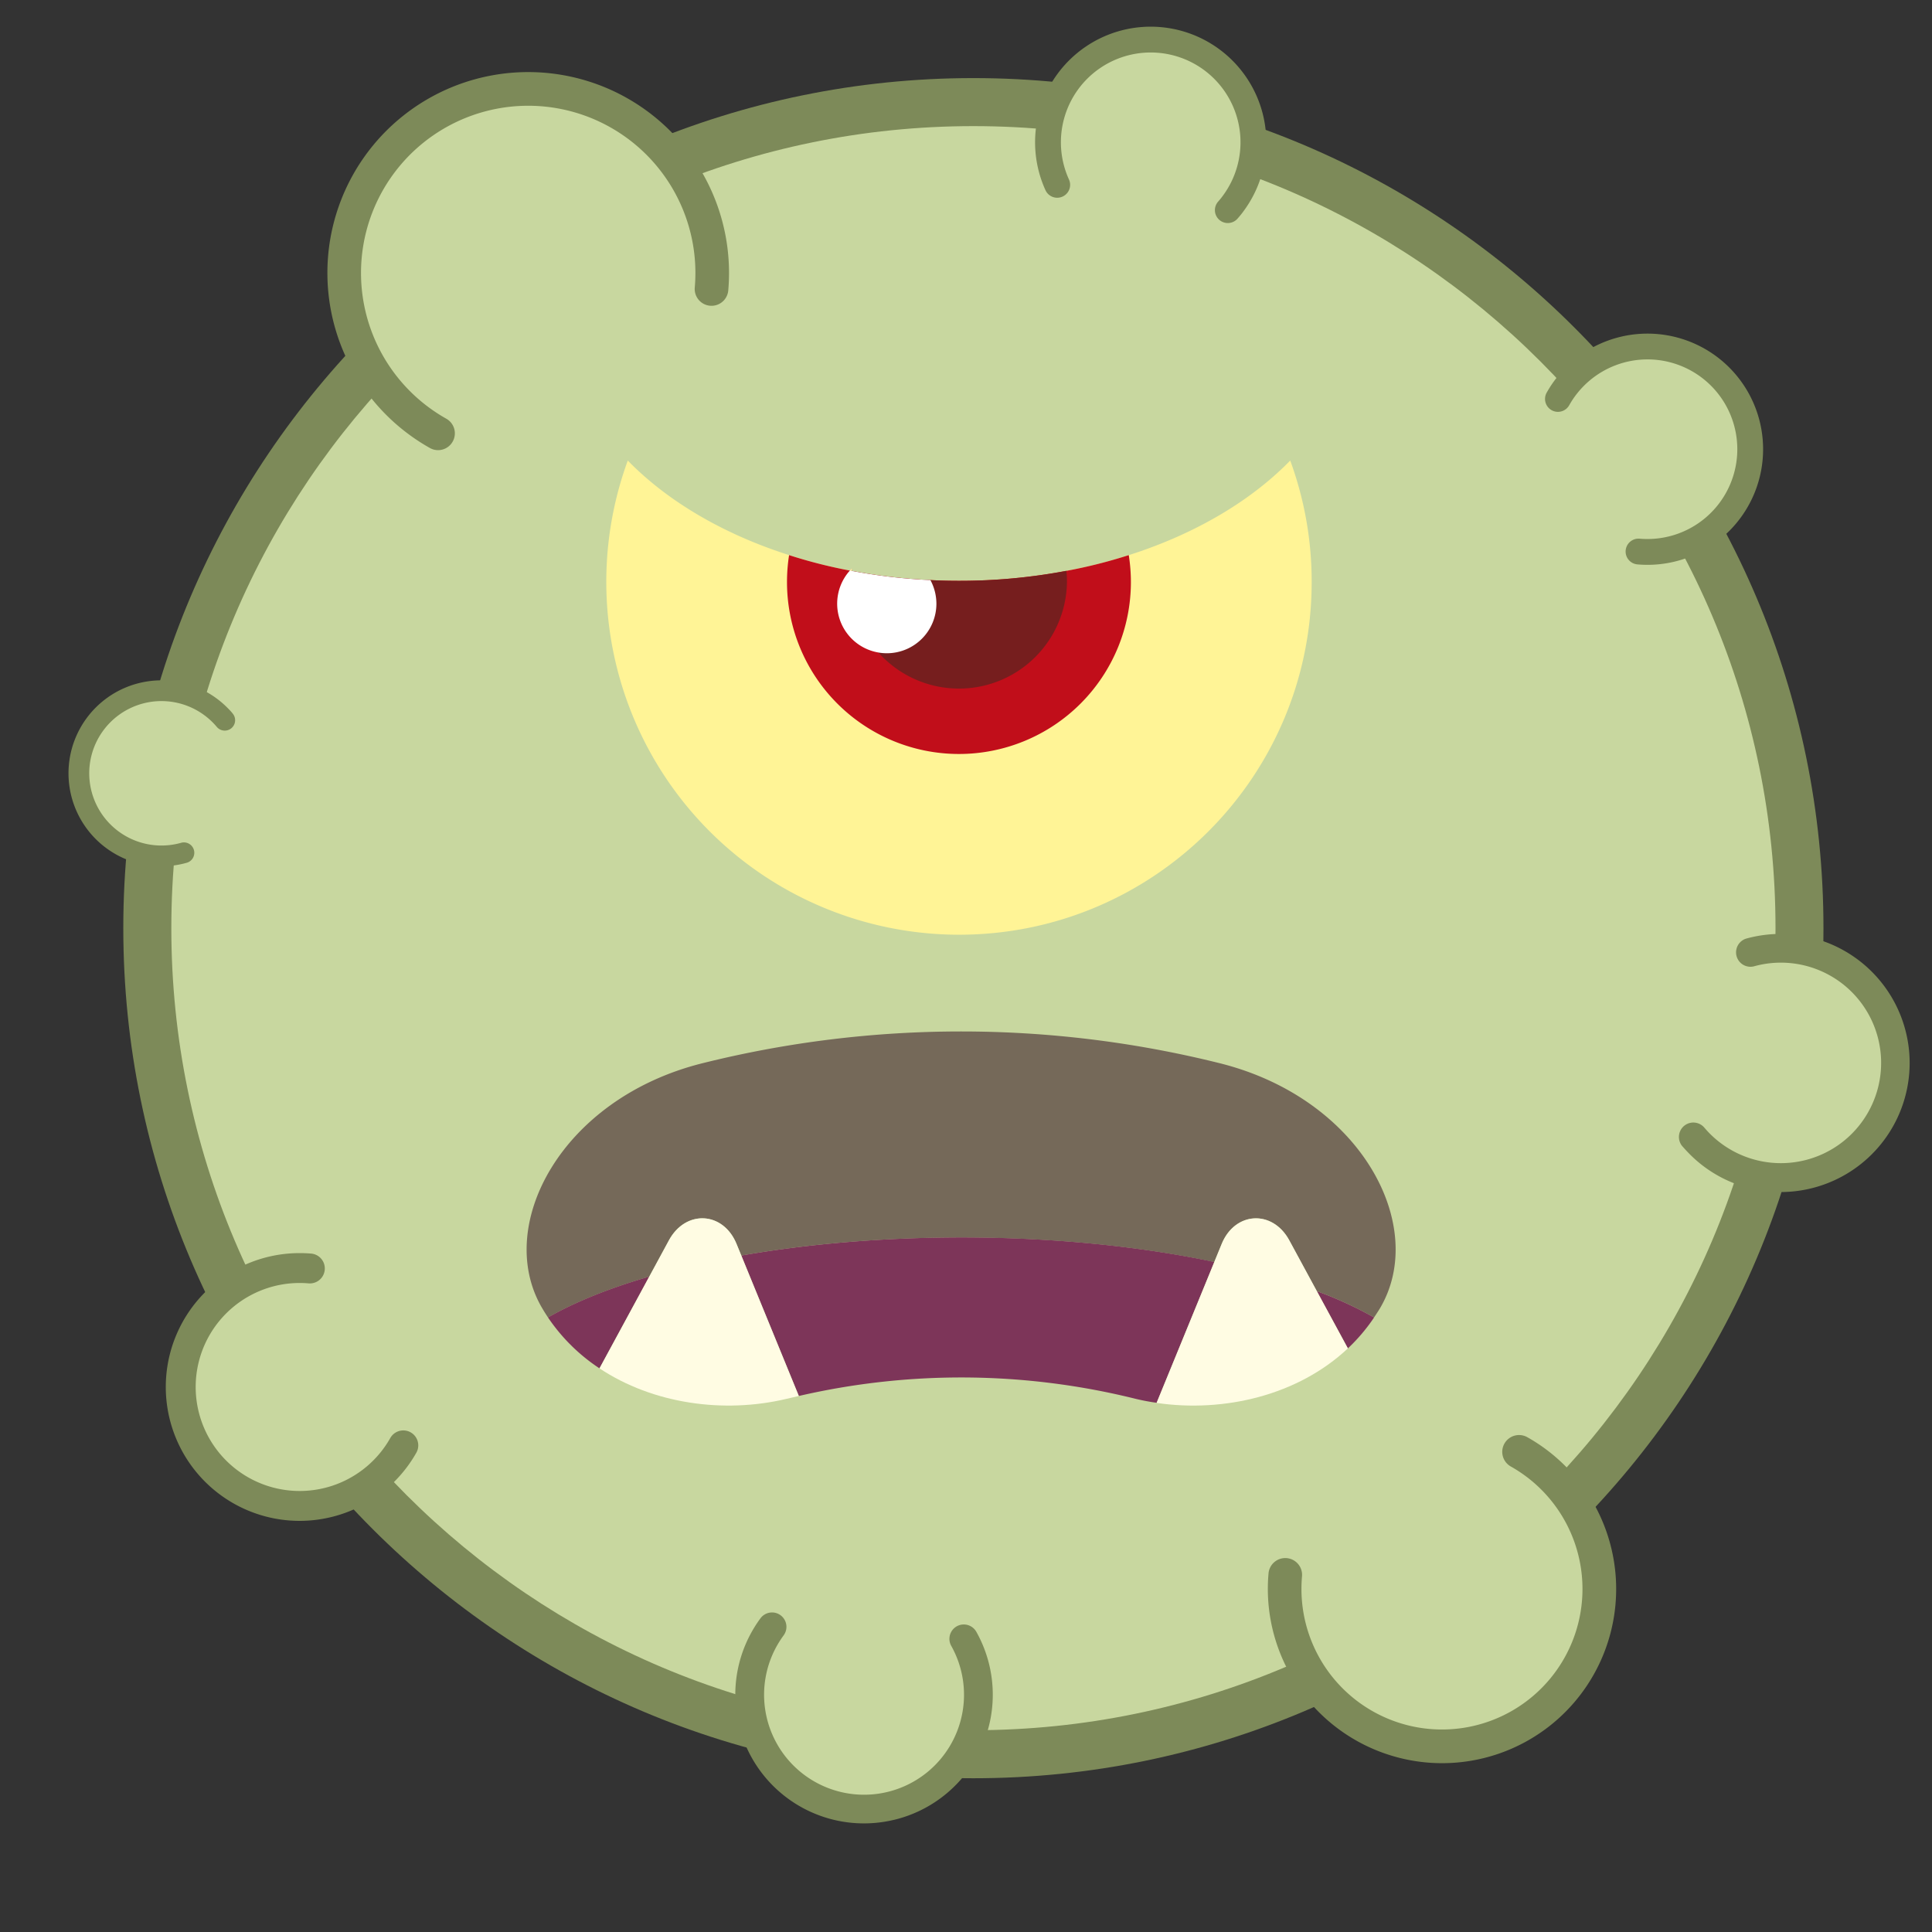 <svg xmlns="http://www.w3.org/2000/svg" id="Laag_1" width="64" height="64" data-name="Laag 1" viewBox="0 0 1000 1000"><rect x="0" y="0" width="1000" height="1000" fill="#333333" stroke="none"/><defs><style>.cls-1{fill:#c8d79f}.cls-2{fill:#7d8a59}.cls-3{fill:#fff496}.cls-4{fill:#c10e1a}.cls-5{fill:#761e1e}.cls-6{fill:#fff}.cls-7{fill:none}.cls-8{fill:#756959}.cls-9{fill:#7d3559}.cls-10{fill:#fffce3}</style></defs><title>Virus_1</title><circle cx="503.82" cy="480.42" r="427.57" class="cls-1"/><path d="M503.82,920.42c-242.61,0-440-197.38-440-440s197.39-440,440-440,440,197.38,440,440S746.44,920.42,503.82,920.42Zm0-855.14c-228.91,0-415.14,186.23-415.14,415.14S274.91,895.56,503.82,895.56,919,709.33,919,480.42,732.74,65.28,503.82,65.28Z" class="cls-2"/><path d="M665.24,815.36q-.32,3.52-.31,7.13a81.43,81.43,0,1,0,121.29-71" class="cls-1"/><path d="M746.35,912.62a90.23,90.23,0,0,1-90.12-90.13c0-2.62.11-5.27.34-7.88a8.7,8.7,0,1,1,17.33,1.5c-.18,2.11-.27,4.26-.27,6.38A72.73,72.73,0,1,0,782,759.06a8.7,8.7,0,0,1,8.53-15.17,90.14,90.14,0,0,1-44.13,168.73Z" class="cls-2"/><path d="M399.6,842.05q-1.53,2.07-2.89,4.31a59.17,59.17,0,1,0,102.11,1.91" class="cls-1"/><path d="M462.82,941.92a66.58,66.58,0,0,1-72.46-99.44c1-1.66,2.11-3.29,3.25-4.84a7.43,7.43,0,0,1,12,8.82c-.89,1.21-1.74,2.48-2.53,3.77a51.74,51.74,0,1,0,89.28,1.67,7.44,7.44,0,1,1,13-7.26,66.58,66.58,0,0,1-42.49,97.28Z" class="cls-2"/><path d="M160.5,656.57c-1.78-.16-3.57-.23-5.39-.23A61.56,61.56,0,1,0,208.8,748" class="cls-1"/><path d="M155.11,787.2a69.3,69.3,0,0,1,0-138.6c2,0,4.07.09,6.06.26a7.74,7.74,0,0,1-1.34,15.42c-1.55-.14-3.14-.21-4.72-.21a53.83,53.83,0,1,0,46.95,80.17,7.74,7.74,0,0,1,13.49,7.59A69.43,69.43,0,0,1,155.11,787.2Z" class="cls-2"/><path d="M116.32,372.79c-.8-1-1.64-1.87-2.53-2.76a42.75,42.75,0,1,0-18.67,71.39" class="cls-1"/><path d="M83.6,448.38a48.12,48.12,0,1,1,34-82.15c1,1,2,2,2.84,3.1a5.37,5.37,0,1,1-8.22,6.92c-.7-.84-1.45-1.65-2.23-2.43a37.38,37.38,0,1,0-16.31,62.43,5.37,5.37,0,1,1,2.9,10.34A48,48,0,0,1,83.6,448.38Z" class="cls-2"/><path d="M368.28,149.57q.36-4.11.36-8.33A95.24,95.24,0,1,0,226.77,224.3" class="cls-1"/><path d="M226.77,233a8.64,8.64,0,0,1-4.26-1.12,103.94,103.94,0,1,1,154.83-90.64c0,3-.13,6.09-.39,9.09a8.7,8.7,0,0,1-17.34-1.51c.22-2.5.33-5,.33-7.58A86.54,86.54,0,1,0,231,216.72,8.7,8.7,0,0,1,226.77,233Z" class="cls-2"/><path d="M848.1,285.47c1.53.14,3.08.2,4.65.2a53.16,53.16,0,1,0-46.36-79.18" class="cls-1"/><path d="M852.75,292.36c-1.75,0-3.51-.08-5.23-.23a6.68,6.68,0,1,1,1.16-13.31c1.34.12,2.71.17,4.07.17a46.48,46.48,0,1,0-40.54-69.22,6.68,6.68,0,0,1-11.64-6.56,59.84,59.84,0,1,1,52.18,89.15Z" class="cls-2"/><path d="M635.58,108.72q1.53-1.74,2.91-3.63a53.16,53.16,0,1,0-91.27-9.39" class="cls-1"/><path d="M643.88,109c-1,1.42-2.13,2.79-3.27,4.09a6.68,6.68,0,1,1-10.05-8.8c.88-1,1.74-2.08,2.54-3.18a46.48,46.48,0,1,0-79.8-8.2,6.68,6.68,0,0,1-12.17,5.52A59.84,59.84,0,1,1,643.88,109Z" class="cls-2"/><path d="M876.36,588.29c1.1,1.32,2.28,2.6,3.51,3.83A59.34,59.34,0,1,0,905.78,493" class="cls-1"/><path d="M921.84,617A66.35,66.35,0,0,1,874.6,597.4c-1.38-1.38-2.71-2.83-4-4.31a7.46,7.46,0,0,1,11.41-9.6c1,1.15,2,2.29,3.09,3.37a51.89,51.89,0,1,0,22.64-86.66,7.46,7.46,0,0,1-4-14.36A66.8,66.8,0,1,1,921.84,617Z" class="cls-2"/><path d="M678.92,301.26c0,100.82-81.74,182.55-182.55,182.55A182.67,182.67,0,0,1,324.94,238.38c20.54,21.06,49.44,38.09,83.53,48.95a257.81,257.81,0,0,0,31.48,8,12.06,12.06,0,0,1,1-1.05c-.08.41-.11.78-.15,1.19a285.6,285.6,0,0,0,40.85,4.78c4.85.27,9.78.38,14.75.38a297.55,297.55,0,0,0,55.6-5.16,260.09,260.09,0,0,0,32.29-8.14c34.09-10.86,63-27.89,83.53-48.95A181.8,181.8,0,0,1,678.92,301.26Z" class="cls-3"/><path d="M585.35,301.26a89,89,0,0,1-178,0,90.28,90.28,0,0,1,1.08-13.93,257.81,257.81,0,0,0,31.48,8,12.06,12.06,0,0,1,1-1.05c-.08.41-.11.78-.15,1.19a285.6,285.6,0,0,0,40.85,4.78c4.85.27,9.78.38,14.75.38a297.55,297.55,0,0,0,55.6-5.16,260.09,260.09,0,0,0,32.29-8.14A90.28,90.28,0,0,1,585.35,301.26Z" class="cls-4"/><path d="M552.26,301.26a55.9,55.9,0,0,1-111.79,0c0-1.94.11-3.88.3-5.79a285.6,285.6,0,0,0,40.85,4.78c4.85.27,9.78.38,14.75.38a297.55,297.55,0,0,0,55.6-5.16C552.15,297.38,552.26,299.32,552.26,301.26Z" class="cls-5"/><path d="M484.68,312.46A25.65,25.65,0,0,1,459,338.12a25.33,25.33,0,0,1-5.12-.53,25.64,25.64,0,0,1-14-42.26,12.06,12.06,0,0,1,1-1.05c-.08.41-.11.78-.15,1.19a285.6,285.6,0,0,0,40.85,4.78A25.91,25.91,0,0,1,484.68,312.46Z" class="cls-6"/><path d="M440.92,294.28c-.08.41-.11.78-.15,1.19a5.86,5.86,0,0,1-.82-.14A12.06,12.06,0,0,1,440.92,294.28Z" class="cls-3"/><path d="M346.23,642l-10.18,18.79a449.5,449.5,0,0,1,47.65-10.89l-2.46-6C374.35,627,354.9,626,346.23,642Z" class="cls-7"/><path d="M632.33,643.86l-3.83,9.35a370,370,0,0,1,53.08,15L667.34,642C658.67,626,639.22,627,632.33,643.86Z" class="cls-7"/><path d="M346.23,642c8.67-16,28.12-14.94,35,1.89l2.46,6c34.09-6,72.76-9.35,113.75-9.35,48.1,0,93,4.65,131.05,12.69l3.83-9.35c6.89-16.83,26.34-17.88,35-1.89l14.24,26.29a204.5,204.5,0,0,1,29.65,13.63c1-1.52,2-3,3-4.64h0c25.2-42.35-9.43-108.59-82.84-126.94a553.19,553.19,0,0,0-267.8,0c-73.41,18.35-108,84.59-82.84,126.94h0q1.4,2.38,2.93,4.66c14-8,31.72-15.14,52.41-21.15Z" class="cls-8"/><path d="M697.66,697.92a93.34,93.34,0,0,0,13.57-16,204.5,204.5,0,0,0-29.65-13.63Z" class="cls-9"/><path d="M383.7,649.87l29.77,72.69A373.7,373.7,0,0,1,588,724.08c3.52.84,7.08,1.5,10.68,2l29.86-72.9c-38-8-83-12.69-131-12.69C456.46,640.52,417.79,643.89,383.7,649.87Z" class="cls-9"/><path d="M310.3,708.26l25.75-47.5c-20.69,6-38.43,13.15-52.41,21.15A95.5,95.5,0,0,0,310.3,708.26Z" class="cls-9"/><path d="M697.66,697.92,667.34,642c-8.67-16-28.12-14.94-35,1.89l-33.69,82.25C633.67,731.29,671.92,722.15,697.66,697.92Z" class="cls-10"/><path d="M346.23,642,310.3,708.26c27.69,18.42,64.32,23.48,96.63,15.82,2.18-.54,4.36-1,6.54-1.52l-32.23-78.7C374.35,627,354.9,626,346.23,642Z" class="cls-10"/></svg>